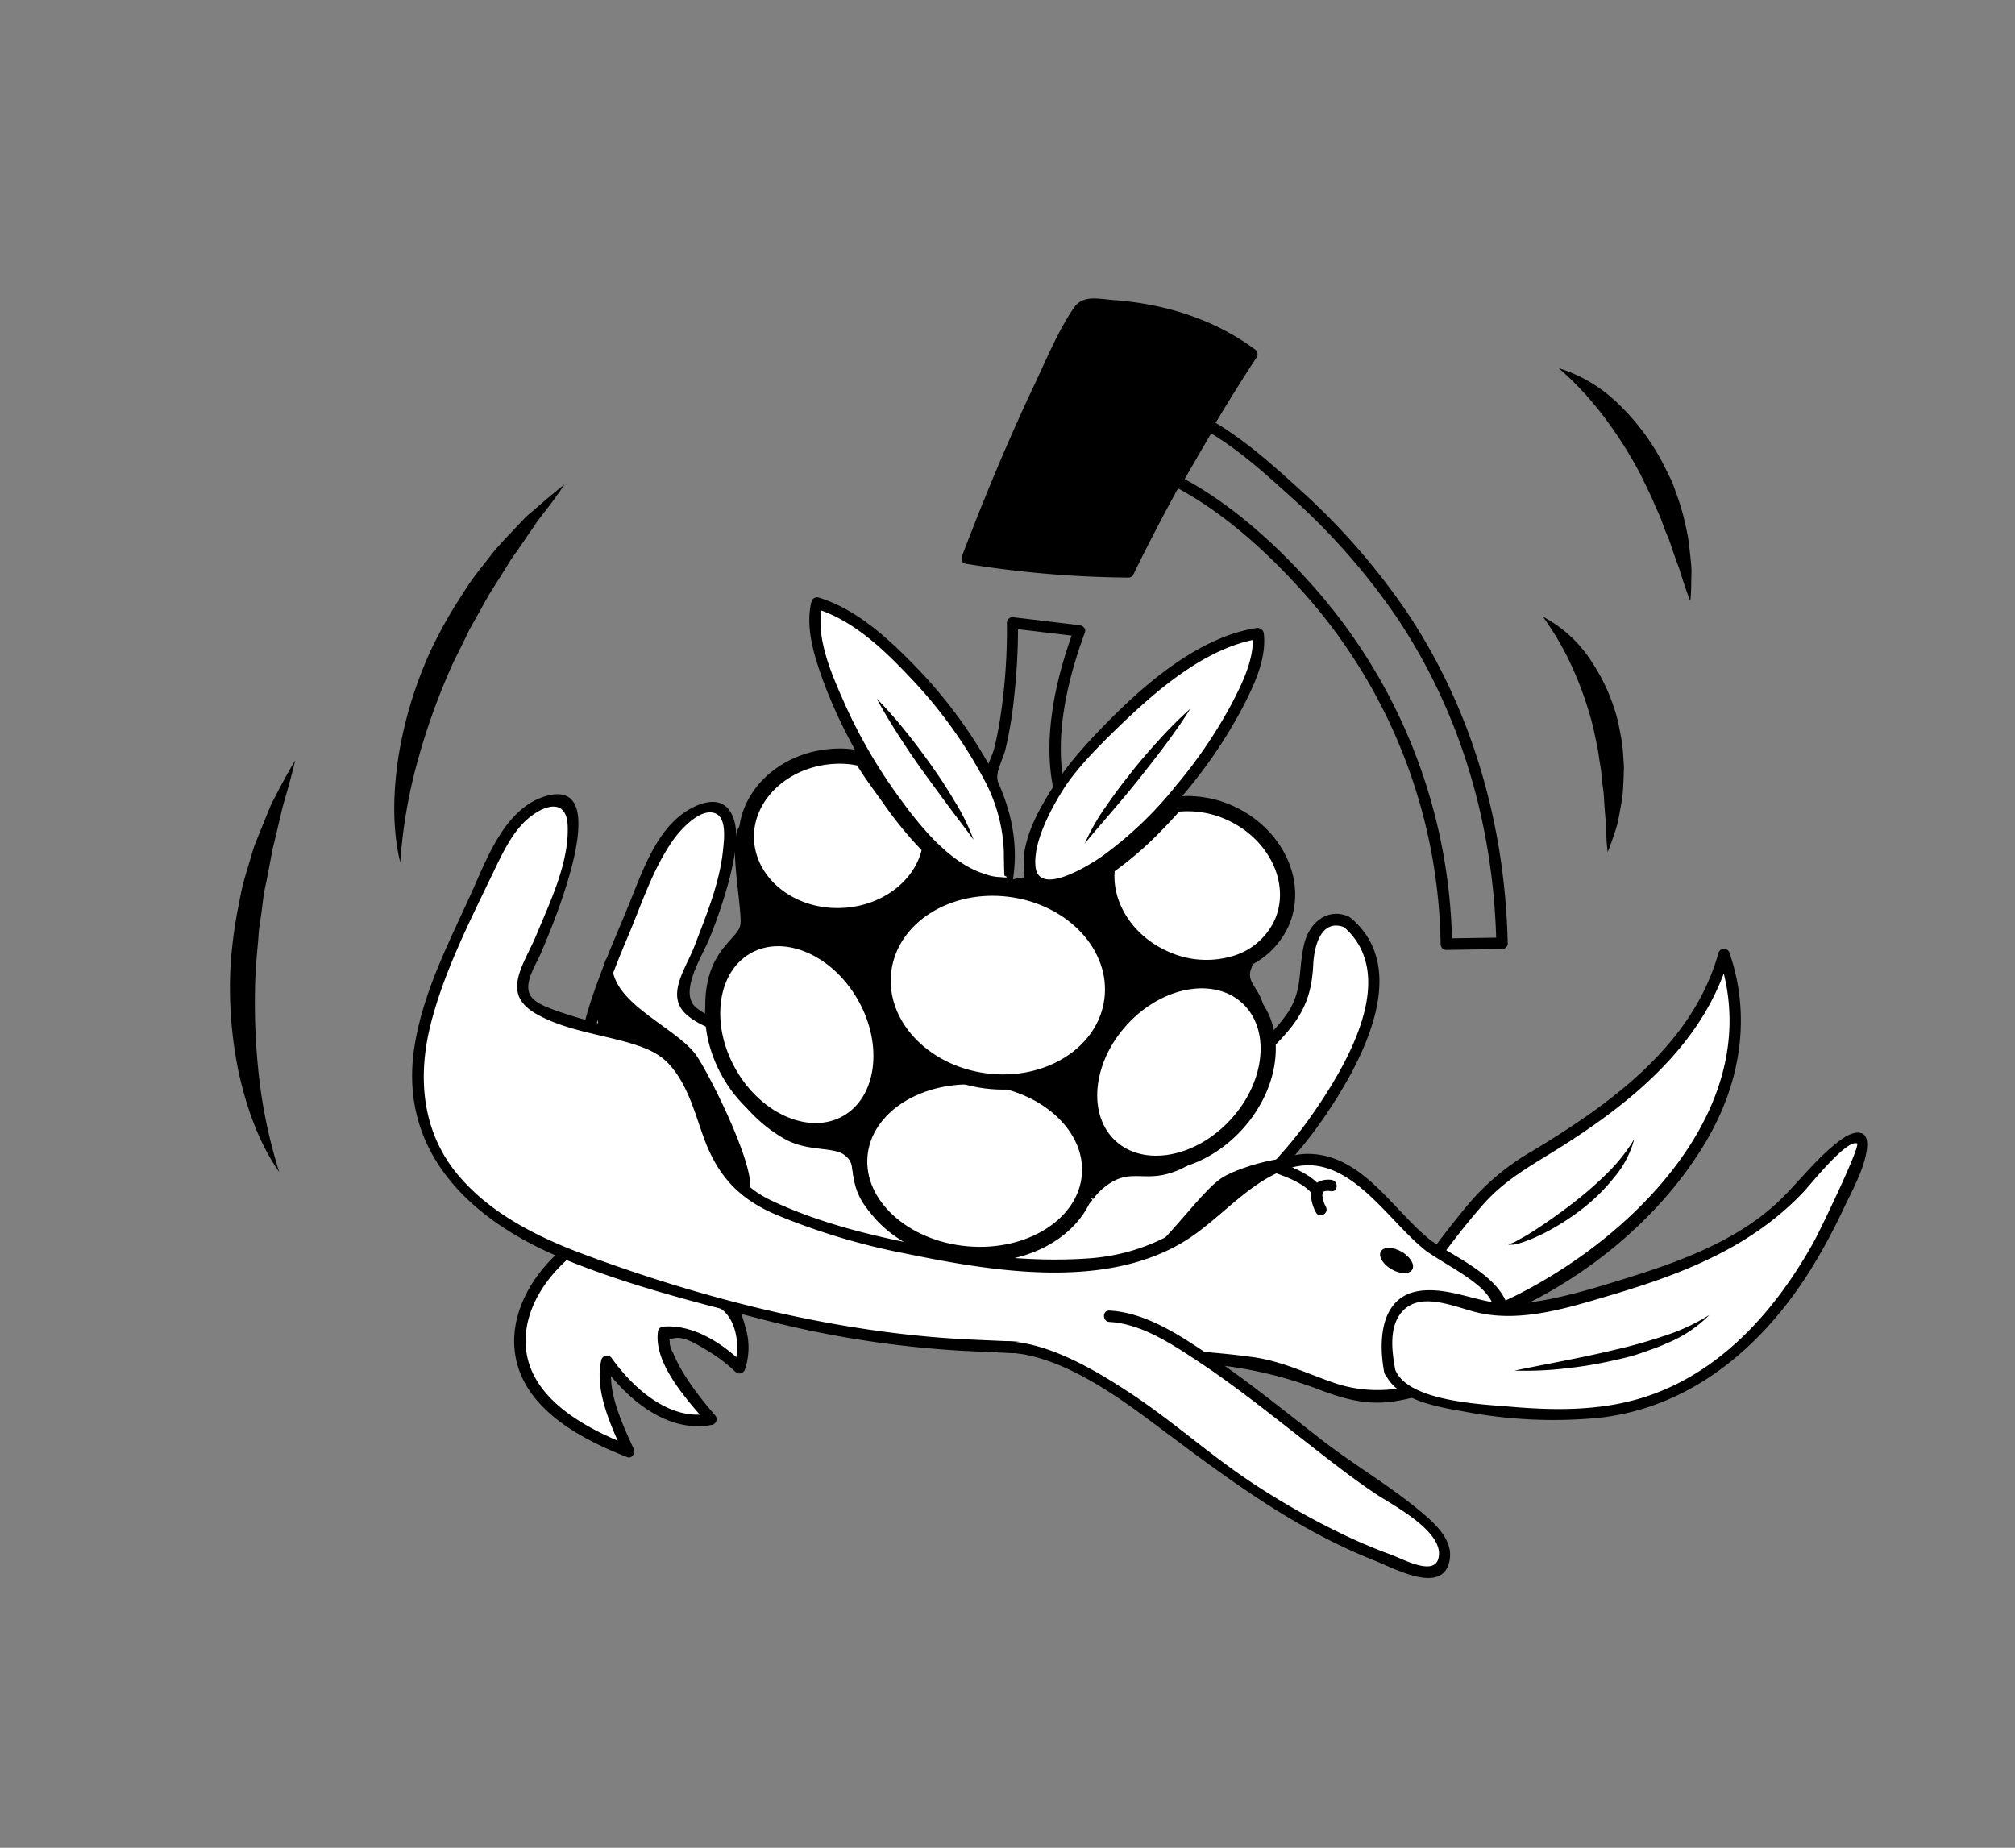 <svg id="Ebene_1" data-name="Ebene 1" xmlns="http://www.w3.org/2000/svg" viewBox="0 0 398 365"><rect x="0" y="0" width="398" height="365" fill="#808080" stroke="none"/><defs><style>.cls-1,.cls-3{fill:#fff;}.cls-2,.cls-3{stroke:#000;stroke-miterlimit:10;}.cls-2{stroke-width:7px;}.cls-3{stroke-width:3px;}</style></defs><title>logo_Prozess</title><path d="M55.15,231.53c-4.06-5.83-6.45-12.72-8-19.67a82.08,82.08,0,0,1-1.6-21.36,92.69,92.69,0,0,1,1.37-10.63c.37-1.75.64-3.51,1.09-5.24s1-3.43,1.49-5.13c.25-.85.5-1.7.79-2.55l1-2.48,2-4.92c.32-.82.76-1.6,1.17-2.39s.81-1.57,1.24-2.35c.84-1.56,1.69-3.1,2.6-4.61-.4,1.73-.85,3.43-1.31,5.12s-1,3.33-1.38,5l-1.19,5.06-.62,2.51-.47,2.54c-.31,1.69-.64,3.38-1,5.06s-.48,3.39-.73,5.08l-.37,2.54c-.14.84-.15,1.7-.23,2.55l-.45,5.1A130.12,130.12,0,0,0,51,211.23,100.49,100.49,0,0,0,55.15,231.53Z"/><path d="M79.06,170.38c-1.67-6.91-1.39-14.19-.31-21.23A82.08,82.08,0,0,1,85,128.66a92.69,92.69,0,0,1,5.13-9.41c1-1.5,1.87-3,2.92-4.48s2.16-2.84,3.25-4.24c.54-.7,1.09-1.41,1.66-2.09l1.81-2,3.66-3.86c.6-.65,1.29-1.21,2-1.8s1.32-1.17,2-1.74c1.35-1.14,2.7-2.27,4.09-3.35-1,1.47-2,2.89-3.08,4.3s-2.16,2.73-3.11,4.19l-2.94,4.29-1.49,2.11-1.36,2.2q-1.36,2.19-2.75,4.36c-.88,1.47-1.67,3-2.52,4.47L93,123.88c-.43.74-.76,1.53-1.14,2.29l-2.27,4.58a130.13,130.13,0,0,0-7,19.21A100.5,100.5,0,0,0,79.06,170.38Z"/><path d="M304.75,121.82a25.62,25.62,0,0,1,9.58,8.8,38.06,38.06,0,0,1,5.3,12.09l.62,3.25a28.55,28.55,0,0,1,.36,3.28l.11,1.64a10.45,10.45,0,0,1,0,1.64c0,1.09-.08,2.18-.14,3.27a22.71,22.71,0,0,1-.4,3.23c-.18,1.07-.38,2.13-.59,3.19s-.6,2.08-.94,3.11-.7,2-1.11,3c-.26-2.18-.3-4.28-.4-6.36-.1-1-.18-2.08-.25-3.11s-.09-2.05-.25-3.07-.24-2-.33-3-.31-2-.45-3c-.24-2-.74-3.94-1.13-5.9a68.62,68.62,0,0,0-3.85-11.33A57.39,57.39,0,0,0,304.75,121.82Z"/><path d="M307.89,72.73a29.18,29.18,0,0,1,12,7.28,44.91,44.91,0,0,1,8.51,11.41L330,94.63a14.6,14.6,0,0,1,.67,1.65l.6,1.67a47.39,47.39,0,0,1,1.87,6.82,27.53,27.53,0,0,1,.55,3.48c.14,1.16.26,2.33.36,3.49s0,2.34,0,3.51-.07,2.33-.18,3.49c-.89-2.19-1.54-4.38-2.24-6.54-.4-1.07-.78-2.13-1.15-3.19s-.68-2.13-1.13-3.16-.82-2.07-1.2-3.11-.88-2-1.3-3c-.82-2-1.85-4-2.81-6a82.91,82.91,0,0,0-7-11.1A63.7,63.7,0,0,0,307.89,72.73Z"/><path class="cls-1" d="M280.27,252.49s12.26-17.41,17.29-20.71c8.44-5.54,36.71-19.42,43-43.29,12.56,34.69-28.06,67.5-56.53,74.38S280.27,252.49,280.27,252.49Z"/><path d="M281.24,253.06c3.65-5.17,7.45-10.27,11.59-15,4.35-5,9.56-7.78,15.12-11.27,14.47-9.08,28.86-20.84,33.66-38h-2.17c9.31,27.09-12.93,51.61-34.82,64.3A84,84,0,0,1,288,260.57a70.13,70.13,0,0,1-8.86,2.19c-1.12.2-6,1.51-7.21.37-2-1.92,7.18-8.45,8.93-9.67,1.18-.82.05-2.78-1.14-1.94-3.38,2.37-7.77,5.28-9.78,9-3.31,6.09,5.83,5.12,9.15,4.55,22.91-3.92,45.9-19.45,57.8-39.44,6.82-11.46,9.11-24.66,4.72-37.41a1.13,1.13,0,0,0-2.17,0c-5.09,18.16-21.27,29.79-36.64,39.07a47.57,47.57,0,0,0-13,10.85c-3.7,4.45-7.18,9.09-10.51,13.81C278.46,253.11,280.41,254.23,281.24,253.06Z"/><path class="cls-1" d="M266,182.13s-8.1-3.52-7.72,10-26.34,26.75-26.34,26.75l-31.32,25.56-1.24-2.15a50.47,50.47,0,0,1-15.76-4.47c-13.37-6.07-9.88-20.16-19.86-28.88-5.4-4.72-29.88-5-29.05-12.77,2.63-6.48,5.19-13,7.39-19.66,1.82-5.48,5.66-23.54-7-14.59-5.11,3.62-9.95,17.72-12.41,23.3-3.39,7.69-6.73,16.06-7.72,24.56-3.11,26.62,20.84,37.32,41.76,43,18.1,4.91,36.56,9.84,55.29,11.47,0,0,33.32-26.47,36.63-30a95,95,0,0,0,19.75-28.21C275.72,190.1,266,182.13,266,182.13Z"/><path d="M266.29,181c-4.21-1.73-7.68,1.38-8.66,5.35-1.28,5.17-.2,9.34-3.49,14-3.05,4.32-7.36,7.8-11.66,10.81-3.83,2.69-8.19,4.63-11.94,7.37-5.48,4-10.58,8.64-15.83,12.92l-14.89,12.15,1.77.23c-1.78-3.09-1.74-2.49-5.66-3.23-5.66-1.07-12.14-2.93-16.49-6.85-6-5.4-6.57-14.09-10.7-20.67-3.23-5.13-7.13-7-12.8-8.46s-13.68-1.82-18.35-5.51c-3.79-3,1.35-10.51,2.74-14.23a96.71,96.71,0,0,0,3.83-11.59c.87-3.7,2.32-9.64,0-13.1s-7.18-1.18-9.79.9c-5.33,4.23-7.84,12-10.32,18-6.46,15.81-15.8,34.35-6.4,51,7.18,12.67,22.06,18.83,35.35,22.77,11.09,3.29,22.38,6.16,33.69,8.56,5.84,1.24,11.72,2.3,17.63,3.09,2.41.32,6.41,1.48,8.67.46,3-1.35,5.9-4.7,8.43-6.73q7.55-6,15.06-12.15c9.32-7.59,17.9-15,24.8-25s18-29.23,5.56-39.73c-1.1-.93-2.7.65-1.59,1.59,11.48,9.71.48,27.77-5.91,37-5.52,8-12.14,14.44-19.56,20.57-8.3,6.85-16.71,13.58-25.13,20.29-.79.63-2,2.06-3,2.37-1.32.42,2-.3-1.45-.21-3.24.09-6.77-.78-10-1.28a319.9,319.9,0,0,1-31.34-6.82c-15.1-3.94-32.27-7.56-43.84-18.86-14.9-14.55-8.08-34.31-1-51,2.68-6.33,4.86-13.18,8.8-18.88,1.44-2.08,5.43-6.61,8.42-5.48,2.34.88,1.78,5.19,1.59,7.09-.65,6.67-3.34,13.07-5.7,19.25-1.72,4.48-5.93,9.88-1.25,13.68,4.34,3.53,11.19,4.22,16.44,5.43,3.06.71,6.52,1.26,9.3,2.79,3.21,1.76,5.33,5.25,6.84,8.48,3.09,6.58,4.36,14,10.32,18.8,3.18,2.56,7.26,4.05,11.11,5.27,2.45.77,5.33.84,7.69,1.75,1.32.51,1.21.35,2.05,1.82a1.14,1.14,0,0,0,1.77.23l16.82-13.72c4.53-3.7,10.27-9.13,14.62-11.84,7.78-4.82,15.83-9,21.77-16.24,3.34-4.06,4.53-7.77,4.78-12.9.17-3.59,1.55-9.26,6.3-7.31C267,183.76,267.61,181.59,266.29,181Z"/><path d="M121.19,188.67c-2.34,8.85,11.88,13.75,16.22,19.63,2.62,3.55,13.68,25.61,10.07,27.85-6.12,3.79-19.65-11.15-22.35-15.26-6.07-9.23-9.44-20.68-5.42-31.42"/><path d="M215.9,252.34c8.71,2.8,19.31-15.62,25.41-19.65,3.68-2.43,16.72-6.14,18.77-2.41,3.47,6.31-7.55,17.34-11.79,19.82-9.54,5.58-21.14,8.34-31.66,3.77"/><path class="cls-1" d="M111.74,247.63c-8.66,7.19-19.66,27,12.44,39.13,0,0-5.94-12.81-4.31-17.81,9.38,13.88,20.56,11.42,20.56,11.42S129.8,268,131.05,263.24c6.75-1,15,7,15,7,1.37-2.89.66-7.72-1.79-12.44-7-1.91-14-4-20.88-6.09C119.54,250.55,115.59,249.21,111.74,247.63Z"/><path d="M110.95,246.83c-5.51,4.69-9.86,11.83-9.35,19.28.8,11.64,12.71,18,22.29,21.72,1,.4,1.63-.87,1.27-1.65-2.17-4.73-5.47-11.67-4.2-16.95l-2.06.27c4.77,6.71,12.85,13.75,21.83,11.94a1.14,1.14,0,0,0,.5-1.88c-3.14-3.67-6.39-7.79-8.27-12.27a5.71,5.71,0,0,1-.69-1.95c.1-1.29-.61-.64.94-1,2-.41,4.66,1.36,6.32,2.33a31.44,31.44,0,0,1,5.74,4.32,1.14,1.14,0,0,0,1.88-.5,13.53,13.53,0,0,0,.07-8.36c-1.08-4-1.61-5.17-5.51-6.26-10-2.78-20-5.54-29.65-9.38-1.34-.54-1.93,1.64-.6,2.17,6.58,2.63,13.36,4.62,20.14,6.64,3.09.92,7.72,1.36,10.46,3,3.57,2.15,4.22,8.06,2.92,11.58l1.88-.5c-4.15-4-9.84-7.78-15.8-7.33a1.15,1.15,0,0,0-1.08.83c-1,6.43,5.79,13.68,9.66,18.22l.5-1.88c-7.87,1.58-15.19-5.13-19.29-10.91a1.14,1.14,0,0,0-2.06.27c-1.46,6,1.95,13.27,4.43,18.68l1.27-1.65c-9.05-3.54-20.92-9.78-20.67-21.1.14-6.33,4.05-12.15,8.73-16.14C113.64,247.48,112,245.9,110.95,246.83Z"/><path class="cls-1" d="M282.5,246.35c-5.11-3.63-8.35-8.64-13.2-12.61-18.18-14.83-25.58,9.8-45.59,14.68-18.39,4.48-54.79-2-73-10.89-13.19-6.45-9.3-20.44-19-29.44-5.26-4.87-29.72-5.85-28.67-13.6,2.82-6.4,5.56-12.87,8-19.44,2-5.43,6.33-23.37-6.54-14.79-5.21,3.47-10.45,17.42-13.08,22.94-3.61,7.59-7.19,15.86-8.43,24.33-3.16,21.6,11.94,33.17,28.87,40.11,3.85,1.58,7.79,2.92,11.64,4.08,6.91,2.09,13.87,4.18,20.88,6.09,14.38,3.92,29,7.06,43.81,7.8,19.47,1,40.05,1.39,59.26,3.63,7.31.85,13.84,5.05,20.9,6.5,7.76,1.6,22.08-3.59,27-10.77C301.5,255.88,289,251,282.5,246.35Z"/><path d="M283.07,245.38c-7.53-5.7-13.43-16.83-23.94-17.43-7-.4-12.71,4.82-17.79,9-8,6.56-15.84,10.89-26.34,11.63-10.87.77-21.93-.5-32.6-2.51-10.24-1.93-20.75-4.52-30.2-9-10.63-5.07-10.4-15.43-15.62-24.47-3.71-6.41-8.85-8-15.66-9.79a105.16,105.16,0,0,1-11-3.14c-1.52-.58-4-1.39-5-2.8-1.77-2.45,1-6.31,2-8.78,1.13-2.67,15.26-34.85,1-30.86-7.94,2.22-11.56,11.9-14.56,18.6C88.79,186,83.32,196.27,81.75,207.52,79,227.57,92.83,240.77,110,248.1c12.56,5.37,26.19,8.84,39.39,12.22a203.86,203.86,0,0,0,40.53,6.5c16.12.8,32.26,1.19,48.34,2.61a81.07,81.07,0,0,1,22.5,5.14c4.79,1.81,9.18,3,14.29,2.29C283,275.75,295.77,271,297.85,262c1.95-8.37-9.43-13-14.78-16.67-1.2-.82-2.32,1.13-1.14,1.94,3.32,2.28,7,4.12,10.11,6.73,5,4.23,4.19,9.29-.61,13.39-7.56,6.45-18.34,9-27.72,5.84-5.36-1.82-10.41-4.33-16.08-5.13-6.16-.87-12.43-1.26-18.63-1.68-12.41-.84-24.84-1.24-37.26-1.81-25.82-1.2-52.17-7.81-76.37-16.82-9.1-3.39-18.4-8-24.79-15.56-7.22-8.52-8.17-19.33-5.52-29.87,2.58-10.24,7.62-20.17,12.2-29.68,1.72-3.56,3.63-7.8,6.56-10.55,3.23-3,8.09-4.78,8.31,1,.28,7.26-3.44,14.93-6.11,21.39-2.5,6.06-7.23,11.68-.15,15.73,5.53,3.17,12.36,4,18.39,5.75,3.33,1,6.15,2.05,8.41,4.8,3.29,4,4.56,9,6.29,13.81,2.7,7.48,6.82,12.09,14.16,15.26a131.21,131.21,0,0,0,25.83,7.77c17.28,3.54,39.58,7.29,55.41-2.7,6.76-4.27,12.48-11.66,20.22-14.14,11.72-3.75,19.47,10.54,27.36,16.5C283.09,248.19,284.21,246.24,283.07,245.38Z"/><path class="cls-1" d="M197.48,266s13.16-.55,35.16,17.45S274,308,274,308s9.83,4,10.5,2,4.33-5.33-10.83-15-41-34.67-54.5-35"/><path d="M197.48,267.16c10.59-.32,22.19,7.87,30.12,13.8,13.9,10.39,27.41,20.75,43.69,27.22,4.19,1.66,13.58,6.91,15,.2.84-3.93-2.53-7.13-5.24-9.43-6.29-5.34-13.64-9.58-20.17-14.66-7.33-5.71-14.56-11.59-22.27-16.77-5.74-3.86-12.35-8.24-19.47-8.64-1.45-.08-1.44,2.17,0,2.25,6.26.36,12.17,4.27,17.26,7.62,6.82,4.49,13.24,9.58,19.67,14.61,5.15,4,10.28,8.13,15.71,11.77,3.1,2.08,13.86,7.54,12.3,12.82-1,3.36-7,0-9.39-.87s-4.92-1.91-7.33-3a150.93,150.93,0,0,1-19.46-10.79c-8.6-5.59-16.17-12.53-24.73-18.15-7.05-4.63-16.82-10.48-25.71-10.21-1.44,0-1.45,2.29,0,2.25Z"/><path class="cls-2" d="M245.56,198c-.76-1.42-2.14-2.9-2.17-5.4a6.37,6.37,0,0,1,.38-2.24,19.71,19.71,0,0,1-13.8-1.06c-7.74-3.5.6-14.82-10.28-16.16-15.88,12.05-35.32-2.39-35.32-2.39-4.53,11.57-9.22,9.73-18.06,10.1-8.61.36-17.34-15.71-17.36-15.65-1,3.45.94,13.18.83,17.06-.12,4.16-3.43,5.35-5.4,9.08-4.54,8.58,1.2,24.49,12.43,30.65,3.95,2.17,8.92.8,12.27,3.51,4.09,3.31,1.69,6.33,4.47,10.45,6.63,9.8,32.12,8.08,39.51-1.11a15.52,15.52,0,0,1,5.65-4.83c3.82-1.82,6.62-.93,9.38-1.21C239.38,227.63,250.23,206.7,245.56,198Z"/><ellipse class="cls-3" cx="192.53" cy="230.27" rx="17.5" ry="22.75" transform="translate(-53.72 401.89) rotate(-84.98)"/><ellipse class="cls-3" cx="196.59" cy="193.29" rx="19.1" ry="22.75" transform="matrix(0.13, -0.99, 0.99, 0.13, -19.82, 364.09)"/><path class="cls-3" d="M175.75,157.89c-1.81-2.56-3.89-5.27-5.48-8a18.39,18.39,0,0,0-5.27-.51c-10.07.42-17.94,7.81-17.57,16.5a13.71,13.71,0,0,0,.67,3.64c2.2,6.84,9.62,11.7,18.23,11.33,8.84-.37,16-6.11,17.34-13.38A74.7,74.7,0,0,1,175.75,157.89Z"/><path class="cls-3" d="M242.95,160.58a20.17,20.17,0,0,0-10.79-1.69c-1.3,1.49-2.64,2.93-4,4.31a66.8,66.8,0,0,1-9.41,8.07c-.94,7,3.48,14.52,11.23,18a19.71,19.71,0,0,0,13.8,1.06,14.68,14.68,0,0,0,9.32-7.9C256.68,174.52,252.13,164.73,242.95,160.58Z"/><ellipse class="cls-3" cx="232.86" cy="211.78" rx="19.99" ry="15.38" transform="translate(-80.62 240.15) rotate(-47.46)"/><ellipse class="cls-3" cx="157.39" cy="204.39" rx="15.38" ry="19.99" transform="translate(-80.52 104.65) rotate(-29.66)"/><path d="M210.29,155.48c-2.15-9.9.56-21.25,4-30.56.28-.76-.43-1.35-1.08-1.42L200,121.91a1.13,1.13,0,0,0-1.12,1.13,114.78,114.78,0,0,1-1.3,18.71c-.33,2.1-.72,4.2-1.26,6.26-.42,1.61-1.77,3.94-1.87,5.5-.07,1.23.87,2.41,1.27,3.54a35.88,35.88,0,0,1,1.72,8.28c.35,3.33-1.69,10.13,2.84,10.34,1.49.07,3.6.06,4.37-1.41.2-.38-.34-4.74-.29-2.94a15.63,15.63,0,0,1,.74-4.8,39.6,39.6,0,0,1,5-10.16c.79-1.22-1.16-2.35-1.94-1.14-2.55,4-5,8.25-5.81,13-.19,1.1.25,3.68-.17,4.65a.42.42,0,0,0,.33.43l-1.38.15s-1.91.27-1.25.84c-.64-.55,0-6.06-.08-7a39.62,39.62,0,0,0-2.2-11.38,5.47,5.47,0,0,1-.61-2.73c.15-1.59,1.2-3.54,1.59-5.1a79.37,79.37,0,0,0,1.73-10.41,123.2,123.2,0,0,0,.76-14.55L200,124.16l13.2,1.58-1.08-1.42c-3.6,9.69-6.26,21.47-4,31.76C208.43,157.49,210.6,156.89,210.29,155.48Z"/><path class="cls-1" d="M248.49,125.15c-10.41,1.28-29,15.7-38.79,29.89l-.49.73v.05c-4.19,6.59-6.57,13.06-5.62,18.13.06.25.12.5.2.74l.36.08a21.44,21.44,0,0,0,4.93-.16,17.8,17.8,0,0,0,1.83-.54h0a31.13,31.13,0,0,0,7.16-3.82,75.33,75.33,0,0,0,13.4-12.38C241.63,146.23,249.61,131.8,248.49,125.15Z"/><path d="M248.19,124.06c-11.92,1.84-23.09,11.91-31.1,20.27-3.59,3.75-7.47,8.18-9.85,12.57-2.91,5.39-6.24,11.77-4.52,18.09a1.12,1.12,0,0,0,.79.79c11.72,2.47,23.33-10.62,29.91-18.42a96,96,0,0,0,12.12-17.8c2.21-4.3,4.65-9.44,4.09-14.41-.16-1.42-2.41-1.44-2.25,0,.54,4.81-2,9.81-4.13,13.93a94.51,94.51,0,0,1-10.87,16,74.78,74.78,0,0,1-14.84,14.17c-2.48,1.7-12.34,7.88-13,2-.56-4.91,3.27-11.94,5.78-15.78,2.67-4.09,7.37-8.76,11.15-12.39,7.3-7,16.94-15.3,27.34-16.91C250.21,126,249.61,123.84,248.19,124.06Z"/><path class="cls-1" d="M195.82,154.31l-.26-.51c-7.8-15.34-24.11-32-34.19-34.69-1.77,5.63,2.53,18.1,9.28,29.78a87.19,87.19,0,0,0,13,17.56c5.17,5.17,10.5,8.4,15.13,7.87h0C200,168.87,199.64,162,195.82,154.31Z"/><path d="M196.79,153.74a93.9,93.9,0,0,0-16.68-22.82c-5.15-5.24-11.26-10.73-18.44-12.89a1.14,1.14,0,0,0-1.38.79c-1.22,4.83.35,10.11,1.94,14.68a95.74,95.74,0,0,0,9.73,19.71c5.47,8.63,15.09,23,26.88,22.25a1.15,1.15,0,0,0,1.08-.83c1.37-7.33,0-14.16-3.13-20.88-.61-1.31-2.55-.17-1.94,1.14a32.58,32.58,0,0,1,3.43,13.29c0,.87.06,4.92.13,4.8q1.18.5-.75.28a8.92,8.92,0,0,1-2.74-.48c-7.35-2.11-13.32-9.73-17.61-15.66a102.09,102.09,0,0,1-10.58-18.36c-2.47-5.57-5.83-13.12-4.27-19.33l-1.38.79c7.29,2.19,13.41,8,18.53,13.43a91.64,91.64,0,0,1,15.25,21.25C195.51,156.17,197.45,155,196.79,153.74Z"/><path d="M173.17,138a81,81,0,0,1,5.63,6.37c1.79,2.19,3.47,4.46,5.11,6.76s3.19,4.67,4.63,7.11a41.56,41.56,0,0,1,3.76,7.65c-1.65-2.32-3.39-4.51-5.06-6.78s-3.34-4.53-5-6.83-3.22-4.62-4.74-7S174.52,140.55,173.17,138Z"/><path d="M235.1,140c-1.5,2.42-3.14,4.73-4.82,7s-3.42,4.48-5.17,6.69-3.56,4.36-5.39,6.5-3.68,4.25-5.47,6.46a41.56,41.56,0,0,1,4.23-7.4c1.59-2.35,3.32-4.59,5.07-6.81s3.61-4.35,5.52-6.43A81,81,0,0,1,235.1,140Z"/><path class="cls-1" d="M274.54,270.72c1.94,6.69,24.26,9,36.81,8.58,28.42-.93,44.44-22.93,54.57-47.31,7.29-17.54-8.95,1.18-13,5.32-8.92,9.13-24.23,14.22-36.28,17.74-6.24,1.82-12.81,3.52-19.35,3.7-5.42.15-10.19-2.88-15.28-2.84C273.73,256,273.18,264.13,274.54,270.72Z"/><path d="M273.45,271c2.16,5.64,10.74,6.95,15.85,7.85a94.25,94.25,0,0,0,26.43,1.23c18.27-2,32.32-14,41.82-29.14a115,115,0,0,0,6.53-12.06c1.69-3.57,4.09-7.82,4.65-11.77.6-4.21-2.31-4-5.07-2-4.37,3.18-7.75,7.62-11.54,11.42-8.3,8.32-20,12.57-31,16-6.9,2.15-14,4.33-21.2,5-6.52.56-12.23-3.05-18.61-2.63-8.58.56-9.15,9.51-7.9,16.2.27,1.42,2.43.82,2.17-.6-.62-3.32-1.2-7.78.86-10.76,3.59-5.2,11-1.42,15.78-.38,8.55,1.87,17.88-1.13,26-3.54,14.23-4.22,27.78-9.48,38.11-20.48,1.35-1.43,8.33-10.24,10.46-9.48.87.31-7.4,17.41-8.49,19.37-7.62,13.73-18.66,26.24-34.12,30.94-8.42,2.56-17.33,2.45-26,1.69-5.35-.47-20.17-1-22.61-7.34C275.11,269.08,272.93,269.66,273.45,271Z"/><path d="M191.06,110.28A223.67,223.67,0,0,0,222.85,113a443.85,443.85,0,0,1,24.4-43c-14.11-11-33.54-9.67-33.54-9.67S204.35,75.48,191.06,110.28Z"/><path d="M190.76,111.36a208.26,208.26,0,0,0,32.08,2.73,1.11,1.11,0,0,0,1-.56,399.68,399.68,0,0,1,24.4-43,1.15,1.15,0,0,0-.4-1.54c-8.1-6-17.92-9-27.94-9.72-3-.22-6-1.07-7.78,1.52-3.14,4.59-5.4,10.12-7.77,15.13-5.27,11.13-10,22.53-14.36,34-.52,1.35,1.66,1.94,2.17.6,6.2-16.16,12.78-32.44,21.3-47.56a12.15,12.15,0,0,1,1.21-2.1c-1.09,1.22-.93.19.23.48a18.3,18.3,0,0,0,3.23,0c10.22.43,20.31,3.35,28.56,9.51l-.4-1.54A420.53,420.53,0,0,0,224,108.16c-.41.8-1.16,3.38-1.94,3.87-.32.2-4.11-.28-5.47-.34a215.37,215.37,0,0,1-25.23-2.49C189.94,109,189.33,111.13,190.76,111.36Z"/><path d="M296.68,185.2l-11,.17,1.13,1.13a108.92,108.92,0,0,0-26.5-69.64C252.7,108.1,243.39,99.53,233,94.1l.4,1.54,6.38-11-1.54.4c6,3.42,11.36,8.24,16.42,12.82a131.51,131.51,0,0,1,21.1,23.91c12.89,19.16,19.28,41.55,19.79,64.55a1.13,1.13,0,0,0,2.25,0c-.52-23.37-7-46.22-20.1-65.69a133.27,133.27,0,0,0-20.86-23.82c-5.34-4.88-11.15-10.09-17.47-13.72a1.14,1.14,0,0,0-1.54.4l-6.37,11a1.14,1.14,0,0,0,.4,1.54c9.69,5.06,18.34,12.91,25.58,21a106.56,106.56,0,0,1,27.11,69.48,1.14,1.14,0,0,0,1.13,1.13l11-.17A1.13,1.13,0,0,0,296.68,185.2Z"/><ellipse cx="275.85" cy="248.99" rx="2" ry="3.58" transform="translate(-77.71 363.39) rotate(-60)"/><path d="M261.93,238.46a5.65,5.65,0,0,1-.69-2,1.42,1.42,0,0,1,.09-1,1.14,1.14,0,0,1,.29-.15,3.3,3.3,0,0,1,1.32,0c1.44.16,1.43-2.1,0-2.25-2.07-.22-4,.72-4,3a7.87,7.87,0,0,0,1,3.46c.69,1.27,2.63.14,1.94-1.14Z"/><path d="M252.11,231.77c2.34.86,5.58,2.06,7.1,4.14.84,1.16,2.8,0,1.94-1.14-1.92-2.64-5.46-4.08-8.44-5.17-1.36-.5-1.95,1.68-.6,2.17Z"/><path class="cls-1" d="M297.77,245.71c.93,1.09,20.43-9.11,25-20.75"/><path d="M297.77,245.71c.32.13.66-.09,1-.2s.62-.29.93-.46c.61-.33,1.2-.67,1.79-1,1.18-.71,2.33-1.48,3.47-2.24,2.27-1.56,4.51-3.16,6.64-4.88a66.72,66.72,0,0,0,6.12-5.45,33.53,33.53,0,0,0,5.08-6.48,19.56,19.56,0,0,1-3.91,7.51,38,38,0,0,1-6,6,47.53,47.53,0,0,1-7.08,4.65,36.55,36.55,0,0,1-3.84,1.79c-.66.25-1.33.49-2,.68-.34.09-.69.18-1,.23a4.22,4.22,0,0,1-.54,0A.68.68,0,0,1,297.77,245.71Z"/><path class="cls-1" d="M299.14,270.74s28.25-2,38.5-11"/><path d="M299.14,270.74c6.65-1.37,13.27-2.52,19.77-4.1a98.11,98.11,0,0,0,9.63-2.7,39.62,39.62,0,0,0,9.09-4.19,25.09,25.09,0,0,1-8.52,5.64c-1.55.74-3.19,1.25-4.8,1.83s-3.28,1-4.94,1.36a81.92,81.92,0,0,1-10.06,1.72A68,68,0,0,1,299.14,270.74Z"/></svg>